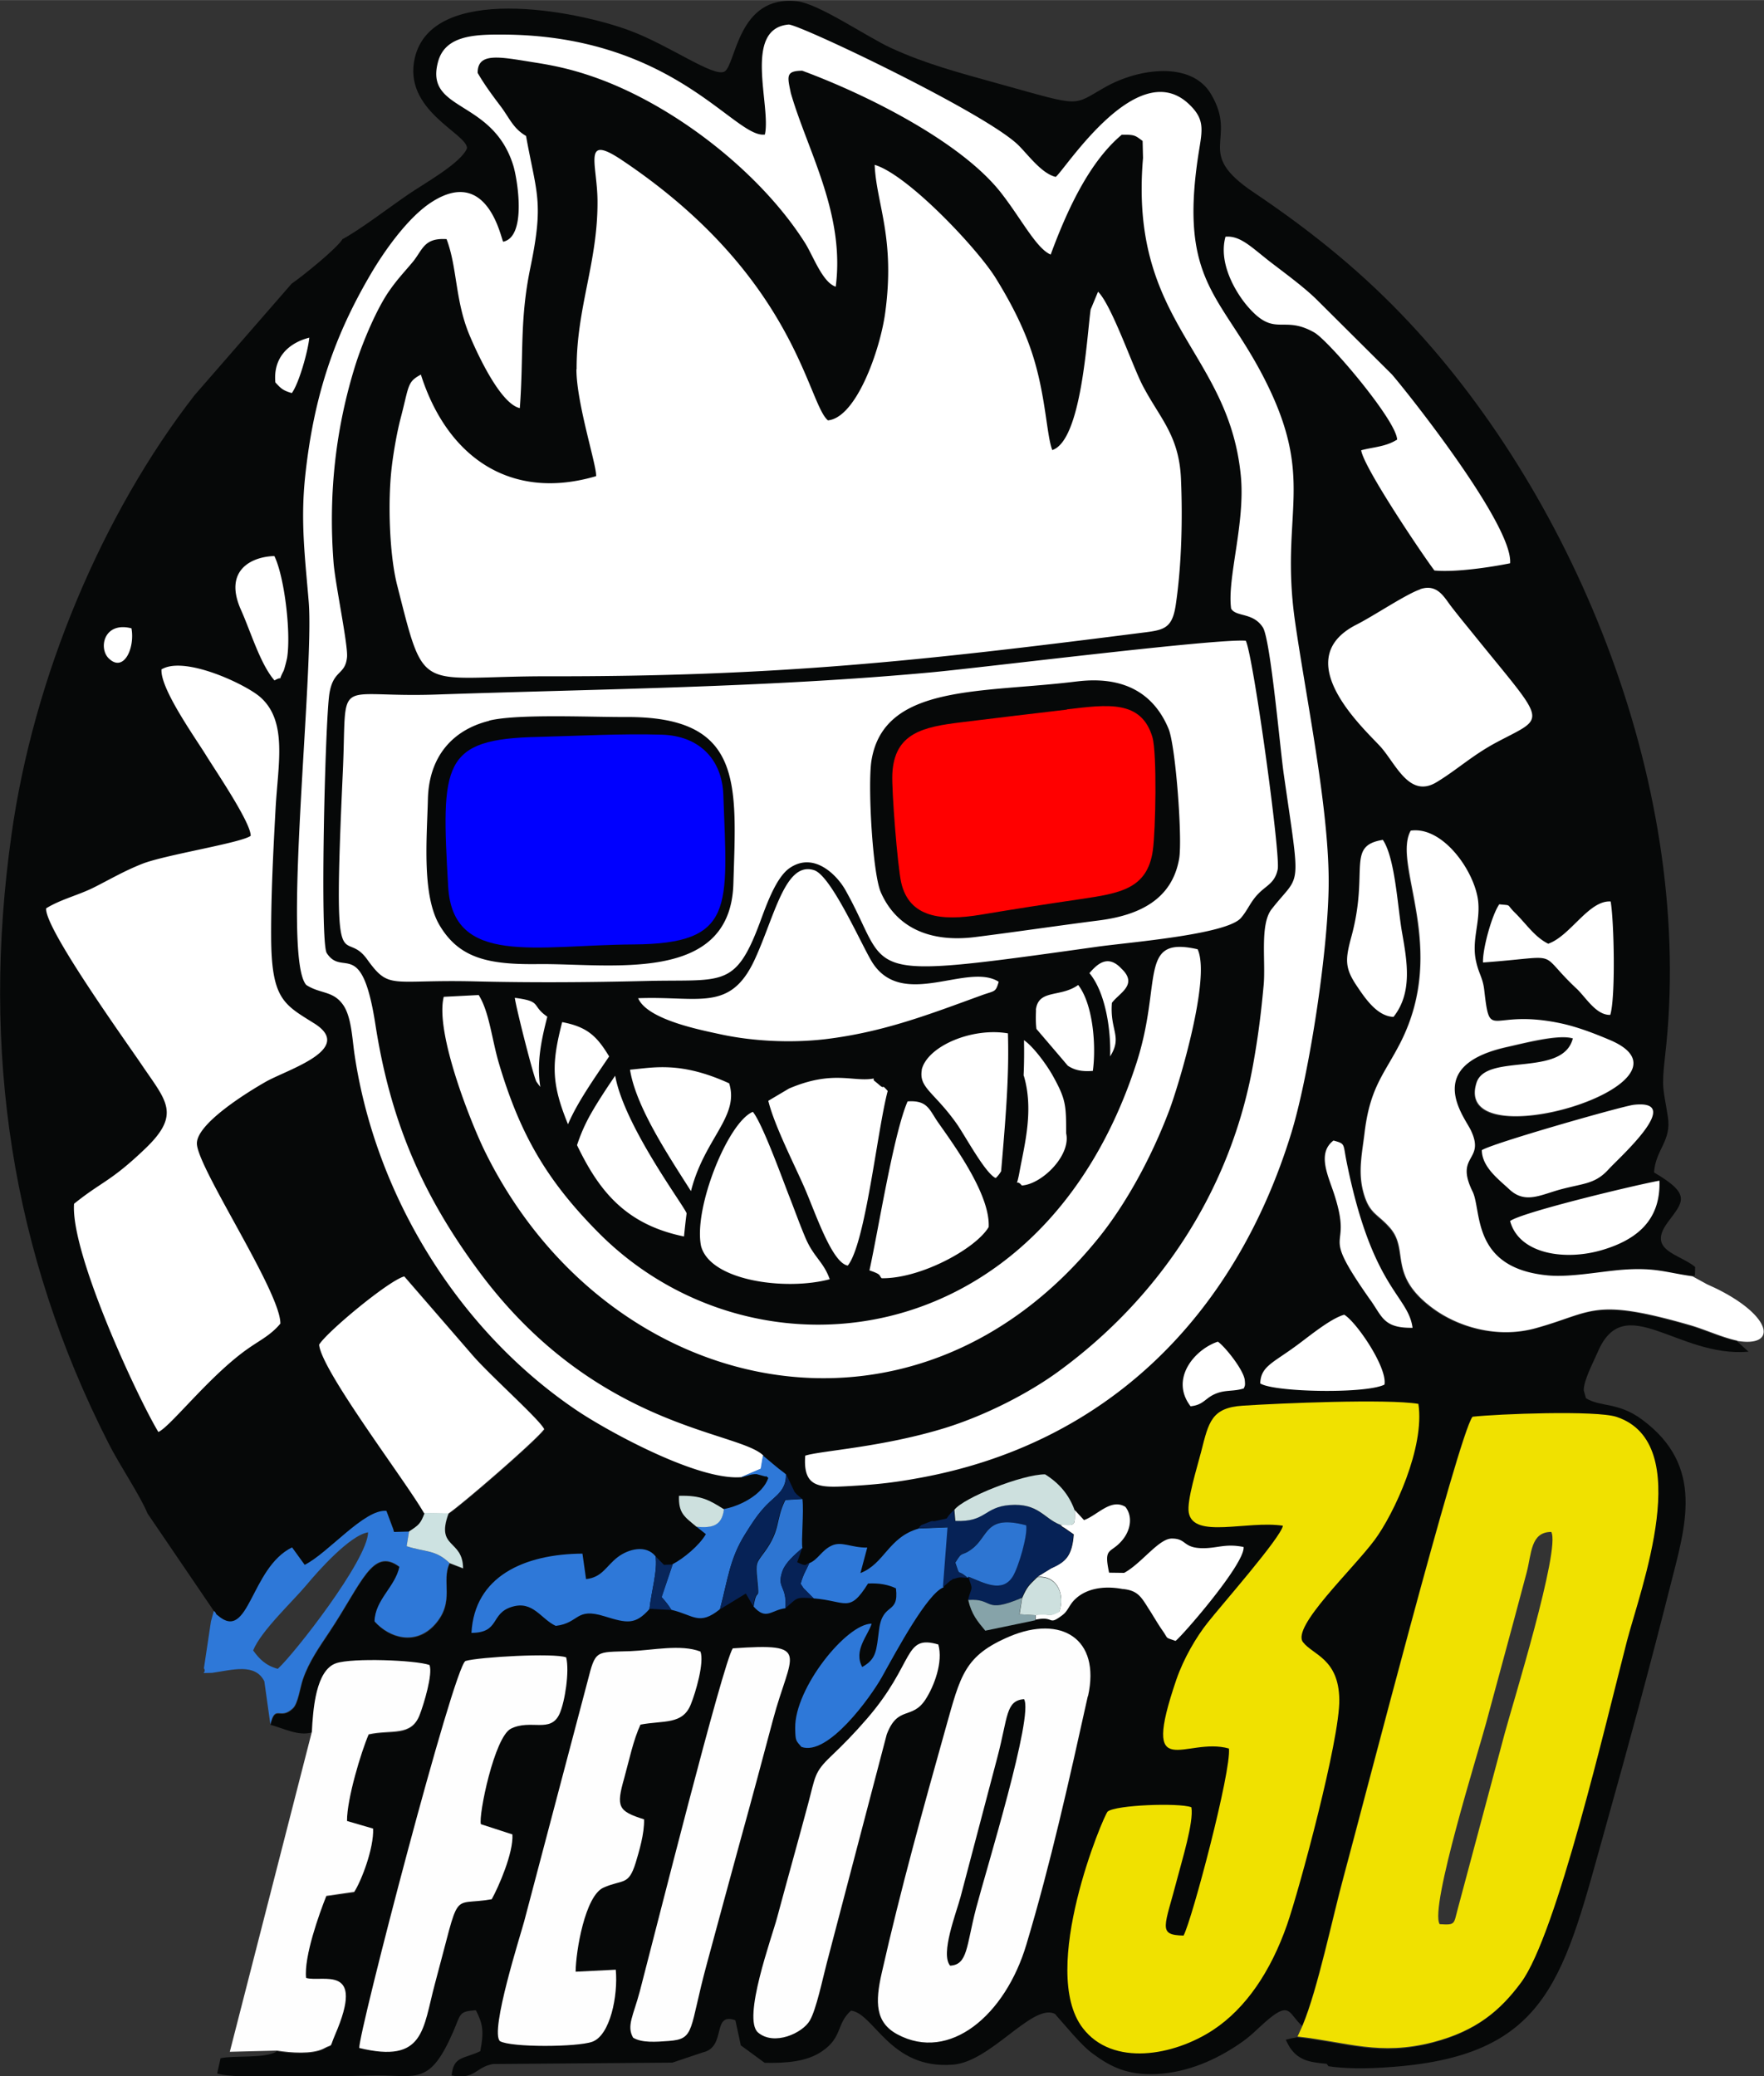 <svg xmlns="http://www.w3.org/2000/svg" xml:space="preserve" width="222.548" height="261.913" style="shape-rendering:geometricPrecision;text-rendering:geometricPrecision;image-rendering:optimizeQuality;fill-rule:evenodd;clip-rule:evenodd" viewBox="0 0 87.89 103.43"><rect x="0" y="0" width="87.89" height="103.43" fill="#333333" stroke="none"/><defs><style>.fil7{fill:#062256}.fil9{fill:#2d75d2}.fil6{fill:#2e78d8}.fil8{fill:#cde0de}</style></defs><g id="Camada_x0020_1"><g id="_2076227037568"><path d="M17.08 11.89c-.29.49-2.04 1.89-2.55 2.24l-4.84 5.56C5.11 25.59 1.67 33.71.57 41.6-.95 52.39.58 62.42 5.41 71.91c.58 1.14 1.56 2.57 1.94 3.49l3.32 4.88c.03.03.08.05.09.11.02.06.07.09.1.11 1.57 1.35 1.62-2.37 3.7-3.39l.63.87c1.19-.6 2.97-2.78 4.07-2.69l.34.91c.01.03.02.1.04.14l.75-.02c.48-.32.56-.37.77-.92-.86-1.53-5.12-7.1-5.23-8.4.38-.64 3.45-3.2 4.24-3.4l3.37 3.89c.85 1 3.38 3.24 3.6 3.72-.4.56-4.13 3.79-4.78 4.21-.65 1.77.71 1.27.72 2.74l-.67-.26c-.44.91.3 1.91-.74 3.06-.95 1.05-2.25.68-3-.16.03-1.08 1.04-1.71 1.24-2.72-1.35-1-1.87.8-3.49 3.24-.49.74-1.02 1.48-1.32 2.36-.14.41-.23 1.2-.5 1.45-.65.62-.87-.23-1.12.8.66.18 1.39.57 2.05.38.06-1.14.2-3.07 1.21-3.41.8-.27 3.94-.16 4.65.09.17.45-.28 1.94-.49 2.48-.42 1.1-1.41.72-2.54.97-.38.88-1.09 3.24-1.08 4.32l1.3.38c.04.99-.59 2.61-.94 3.15l-1.39.2c-.36.9-1.13 3.03-1.01 4.09.81.24 3-.74 1.44 2.84-.31.73-.04.39-.59.69-.56.27-1.61.2-2.29.09-.61.37-2.09.19-2.81.34l-.17.76c.82.32 6.64.11 7.93.1 2.03-.01 2.67.5 3.84-2.2.38-.88.26-.99 1.12-1.05.35.68.41 1.06.22 2.04-.83.4-1.33.23-1.43 1.21 1.2.22 1.17-.41 2.06-.57l8.94-.07 1.52-.51c1.2-.27.42-2.02 1.62-1.6l.27 1.25 1.19.87c1.06.02 2.09-.05 2.85-.57 1.04-.7.71-1.37 1.45-2.03 1.16.14 1.95 2.95 5.09 2.69 1.86-.15 3.86-2.95 5-2.56.04.03.1.03.12.09l.85.97c.27.3.65.71.98.95.91.67 1.73 1.08 3.17 1.02 1.62-.08 3.01-.75 4.06-1.45.7-.46.96-.8 1.53-1.28 1.1-.92 1.03-.23 1.68.33.75-1.79 1.5-5.39 2.05-7.43.98-3.58 5.72-21.99 6.41-22.88 1.26-.14 6.17-.33 7.18.01 3.95 1.32 1.19 8.55.51 11.17-1.04 4.02-3.5 14.61-5.27 17-1.02 1.38-2.21 2.41-4.39 2.98-2.67.7-4.28-.01-6.75-.28-.19.03-.38.07-.56.12.03.05.06.12.09.18.1.2.26.44.5.62.08.06.18.12.31.18.33.14.73.18 1.14.22l.09.12c.73.11 1.77.15 3.24.03 7.81-.6 8.49-4.54 10.59-12.03 1.11-3.95 2.17-7.85 3.19-11.89.76-3 1.76-6-1.4-8.33-1.19-.88-2.06-.61-2.79-1.06l-.11-.39c-.01-.5.48-1.41.69-1.9 1.33-3.15 3.99.28 7.52-.03l-.58-.52c-.73-.15-1.6-.55-2.31-.76-4.9-1.42-4.87-.66-7.72.13-1.96.54-3.92-.08-5.14-.98-2.27-1.67-1.17-2.88-2.13-4-.63-.73-1.04-.69-1.34-1.8-.27-1-.06-1.94.06-2.92.28-2.32 1-2.95 1.8-4.54 2.39-4.73-.43-8.83.5-10.54 1.62-.23 3.21 2.04 3.36 3.53.11 1.08-.36 1.96-.09 3.05.14.56.32.76.39 1.35.3 2.6.24.96 3.67 1.64.86.17 1.73.5 2.59.86 5.05 2.15-7.88 6.04-6.64 2.13.47-1.49 4.3-.25 4.8-2.21-.7-.22-2.48.25-3.3.43-4.19.93-2.1 3.47-1.79 4.14.74 1.56-.82 1.22.09 3.06.46.94-.09 3.82 3.76 4.18 1.12.1 2.56-.19 3.68-.28 1.67-.13 2.21.14 3.51.32.18-.19.15.21.17-.49-.79-.66-2.41-.81-1.37-2.22.77-1.04 1.21-1.38-.68-2.49.08-1.15.88-1.56.69-2.77-.22-1.43-.33-1.36-.14-3.02 1.53-13.18-4.4-27.66-12.76-36.57-2.2-2.35-4.66-4.4-7.74-6.47-3.01-2.02-.75-2.57-2.12-4.89-.99-1.68-3.64-1.27-5.24-.37-1.72.96-1.09 1.03-5.3-.14-1.98-.55-3.69-1-5.4-1.79-1.24-.57-3.58-2.2-4.69-2.33-2.96-.33-3.04 3.17-3.61 3.5-.53.31-2.7-1.28-4.7-2.03C28.61.48 21.54-.81 20.67 2.87c-.62 2.63 2.6 3.77 2.6 4.51-.3.75-2.16 1.77-2.94 2.31-1.02.7-2.4 1.76-3.28 2.23z" style="fill:#060808"/><path d="M28.72 18.39c0 1.71 1.03 4.85.98 5.33-4.24 1.25-7.41-.92-8.73-5.06-.69.37-.58.54-1.01 2.18-.18.68-.37 1.77-.45 2.5-.19 1.67-.11 4.26.27 5.78 1.43 5.62.98 4.56 7.57 4.57 11.35.02 18.54-.77 29.32-2.14 1.25-.16 1.72-.14 1.91-1.41.29-1.94.35-4.27.26-6.31-.1-2.17-1.07-3.01-1.92-4.65-.5-.97-1.54-3.99-2.21-4.65l-.37.89c-.19 1.36-.45 6.52-1.91 7-.28-.71-.32-2.63-.95-4.65-.44-1.42-1.14-2.74-1.87-3.92-.91-1.47-4.38-5.15-6.03-5.64.08 1.94 1.04 3.64.52 7.4-.25 1.81-1.43 5.2-2.85 5.33-1.03-.88-1.61-7.19-10.3-12.99-1.93-1.28-1.2.19-1.18 2.02.03 3.08-1.05 5.33-1.04 8.42zM39.41 4.67c-.18-.87-.28-1.14.56-1.15 3.17 1.17 7.87 3.51 9.88 6.05 1.01 1.28 1.78 2.81 2.5 3.11.89-2.42 2-4.68 3.54-5.97.66-.01.67.04 1.04.31l.02.85c-.7 8.22 4.25 9.59 4.87 15.8.24 2.37-.69 5.14-.48 6.65.25.43 1.1.17 1.59.95.38.67.85 6.03 1.03 7.28.86 6 .86 4.87-.6 6.74-.6.76-.29 2.6-.4 3.79-.12 1.32-.26 2.44-.48 3.7-1.11 6.58-4.81 11.95-9.75 15.55-1.48 1.08-3.6 2.17-5.61 2.8-3.17.98-6.23 1.14-7 1.39-.12 1.59.69 1.6 2.13 1.52 1.26-.07 2.18-.16 3.39-.38 9.57-1.68 15.93-8.2 18.7-17.22.9-2.94 1.88-9.32 1.86-12.63-.02-3.71-1.13-9.07-1.67-12.81-.8-5.55 1.14-7.05-1.65-12.36-2.07-3.93-4.09-4.65-3.2-10.75.2-1.37.44-1.9-.49-2.75-2.57-2.33-6.13 3.32-6.59 3.67-.69-.16-1.36-1.08-1.84-1.56-1.59-1.6-10.99-6.07-11.47-6.03-2.29.21-.86 4.05-1.18 5.48-1.5.21-4.5-4.94-13.04-4.98-1.45-.01-2.88.05-3.24 1.34-.7 2.52 2.7 1.84 3.74 5.17.2.63.7 3.56-.5 3.81-.11-.16-.77-3.78-3.57-1.97-1.12.72-2.29 2.32-3.05 3.62-1.75 2.99-2.82 5.97-3.25 10.09-.23 2.22 0 4.01.18 6.18.29 3.48-1.35 17.73-.12 19.11.7.45 1.32.28 1.82.97.41.56.46 1.57.57 2.39 1.03 7.15 5.23 13.9 11.11 17.85 1.49 1 6.01 3.5 8.18 3.31l.98-.42.11-.66c-1.26-1.23-8.32-1.32-14.13-9.12-2.84-3.82-4.45-7.52-5.2-12.38-.68-4.36-1.63-2.31-2.42-3.53-.35-.54-.08-11.54.13-12.91.19-1.22.79-.92.88-1.83.06-.59-.59-3.67-.67-4.71-.27-3.47.12-6.74 1.08-9.82.35-1.12 1.06-2.82 1.7-3.73.42-.6.73-.91 1.18-1.45.49-.61.55-1.19 1.67-1.12.54 1.42.42 3.07 1.15 4.8.37.88 1.52 3.4 2.5 3.62.2-2.7-.02-4.37.53-7.02.68-3.29.3-3.65-.22-6.54-.67-.39-.83-.92-1.32-1.55-.4-.53-.76-1.02-1.09-1.59-.01-1.06 1.13-.79 2.84-.52 1.09.17 1.94.37 2.97.73 4.02 1.41 8.3 4.78 10.5 8.26.4.63.87 1.97 1.53 2.18.47-3.63-1.4-6.76-2.23-9.62zM6.55 31.3c-1.38-.35-1.65 1-1.13 1.5.74.72 1.31-.5 1.13-1.5zm7.17-12.25c.26.28.36.4.82.53.36-.49.81-2.1.87-2.76-.99.25-1.81.96-1.69 2.23zm45.59 51.01c.64-.06.73-.39 1.2-.6.52-.24.93-.12 1.46-.29.05-.13.08-.12.05-.41-.05-.5-.97-1.66-1.34-1.92-1.15.38-2.41 1.85-1.36 3.22zM13.67 33.9c.51-.29.12.17.46-.48.04-.09.16-.55.18-.68.19-1.31-.15-4.04-.64-5.04-1.14.03-2.55.71-1.66 2.69.49 1.1.96 2.69 1.66 3.5zm54.62 30.88c.59.84.66 1.39 2.09 1.37-.22-1.65-2.03-1.91-3.31-8.39-.15-.79-.05-.78-.63-.94-.85.65-.24 1.8.05 2.72.96 3-.87 1.45 1.79 5.23zM53.55 75.25c0 .75.07.76-.73.7.3.28-.02 0 .32.24l.36.25c-.08 1.14-.46 1.39-1.12 1.69l-.7.43c1.01-.1 1.39.9 1.1 1.72-.59.32-.42.07-1.18.17v.24c.97-.2.59.34 1.34-.23.28-.21.33-.51.63-.79.52-.5 1.36-.69 2.34-.51.84.07.97.45 1.42 1.14.18.29.37.61.54.86.39.54.12.38.7.59.31-.22 3.48-3.86 3.39-4.68-.9-.18-1.29.06-2.01.06-1.03 0-.81-.48-1.56-.48-.65-.01-1.51 1.24-2.38 1.71l-.75-.01c-.28-1.31.07-.92.65-1.61.44-.52.53-1.21.16-1.67-.72-.44-1.4.43-2.06.66l-.45-.49zm13.42-9.75c-.69.19-1.8 1.12-2.38 1.54-1.18.87-1.77 1.03-1.8 1.88.67.44 5.26.53 6.19.06.15-.84-1.37-3.09-2-3.48zM51.62 50.31c-.02.42-.01.72.02.95.58.68 1.13 1.32 1.56 1.83.3.2.65.31 1.25.26.17-1.23.02-3.31-.73-4.28-.89.64-1.99.19-2.11 1.25zm3.69 2.32c.63-1-.02-1.28.09-2.67.36-.49 1.32-.9.48-1.7-.67-.72-1.19-.26-1.6.22.81.97 1.08 2.86 1.03 4.16zm-9.38.67c-.16.89.61 1.1 1.72 2.66.41.57 1.43 2.49 1.96 2.73.11-.1.2-.22.27-.34.14-1.61.27-3.2.32-4.44.04-.94.04-1.71.02-2.43-1.82-.31-4.04.66-4.3 1.83zm5.08.29c.51 1.71.03 3.46-.21 4.77-.17.95-.2.31.11.7 1-.06 2.46-1.5 2.21-2.6 0-1.4-.01-1.69-.66-2.86-.3-.54-.96-1.45-1.44-1.78.01.54.01 1.11-.02 1.77zm24.23 7.24c.44 1.64 2.72 2 4.6 1.44 1.68-.5 2.91-1.46 2.84-3.45-1.04.18-6.83 1.56-7.44 2.01zm1.91-13.81c-.68-.33-1.11-1-1.66-1.54-.47-.46-.14-.36-.79-.43-.38.55-.84 2.26-.81 2.9 4.09-.3 2.6-.63 4.66 1.3.47.44.97 1.33 1.68 1.31.27-.86.19-4.68.02-5.65-1.09-.07-2 1.71-3.1 2.1zm-7.72 3.64c.97-1.22.67-2.81.42-4.24-.22-1.28-.34-3.67-.95-4.58-1.85.3-.67 1.53-1.57 4.83-.31 1.14-.33 1.56.28 2.46.43.64 1.01 1.49 1.81 1.53zm4.4 6.65c.02.85.86 1.46 1.38 1.95.8.74 1.57.25 2.6-.02 1.15-.3 1.68-.26 2.35-1 .53-.58 3.8-3.49 1.24-3.2-.58.07-7.03 1.91-7.57 2.26zm-38.9 4.77c.47 1.75 4.26 2.23 6.41 1.65-.3-.86-.79-1.09-1.2-2.04-.31-.73-.54-1.39-.84-2.15-.33-.85-1.32-3.58-1.79-4.15-1.24.51-2.97 4.81-2.58 6.69zm8.98 1.6c1.93.04 4.7-1.46 5.35-2.55.08-1.57-1.62-3.94-2.49-5.17-.47-.66-.53-1.16-1.55-1.09-.7 1.62-1.45 6.37-1.9 8.42.64.21.46.26.61.39zm-5.63-8.84c.29 1.2 1.29 3.16 1.79 4.3.55 1.25 1.37 3.77 2.17 3.91.89-1.11 1.47-6.76 1.99-8.7-.36-.41-.11-.03-.42-.3-.37-.32-.26-.18-.28-.32-1.02.19-2.02-.44-4.22.5l-1.03.61zm31.31-32.93c-.56.35-1.18.36-1.77.52.12.86 3.12 5.3 3.65 5.99 1.03.1 2.79-.16 3.77-.36.16-1.89-5.11-8.51-5.89-9.41l-3.78-3.76c-.59-.57-1.37-1.15-2.13-1.73-1.02-.77-1.6-1.44-2.38-1.37-.36 1.29.47 2.71 1.05 3.41 1.41 1.68 1.77.45 3.37 1.36.73.41 4.14 4.44 4.13 5.35zM31.8 49.74c.46 1.04 3 1.55 4.02 1.77 1.57.35 3.5.47 5.3.26 2.9-.35 5.16-1.23 7.77-2.18.68-.25.71-.13.87-.68-1.54-.98-4.74 1.38-6.27-.92-.5-.76-2.05-4.36-2.93-4.64-1.44-.46-1.96 2.3-2.96 4.46-1.22 2.63-2.79 1.8-5.81 1.92zm2.28 11.86c.04-.4.08-.78.13-1.15-.06-.29-3.1-4.32-3.56-6.86-.47.69-.9 1.35-1.2 1.88a8.47 8.47 0 0 0-.7 1.58c1.08 2.25 2.4 3.95 5.33 4.55zm.35-2.27c.66-2.61 2.42-3.7 1.9-5.36-2.43-1.11-3.78-.78-4.94-.68.29 1.85 1.92 4.29 3.03 6.04zm-4.08-6.7c-.6-.99-1.07-1.47-2.34-1.71-.53 2.06-.55 3.04.29 5.09.45-1.06 1.27-2.23 2.05-3.38zm-3.08-1.98c-.83-.57-.23-.76-1.62-.94.06.49.95 4 1.08 4.18.06.09.13.18.19.26-.19-1.2.05-2.34.35-3.5zm43.49-21.29c-.71.24-2.31 1.32-3.18 1.76-3.5 1.78.56 5.34 1.24 6.12.75.87 1.42 2.53 2.75 1.73 1-.6 1.77-1.33 2.96-1.97 2.56-1.37 2.6-.8-1.12-5.41-.42-.52-.68-.83-1.09-1.36-.36-.46-.69-1.17-1.56-.88zM21.14 75.39l1.19.02c.65-.43 4.38-3.65 4.78-4.21-.22-.48-2.75-2.72-3.6-3.72l-3.37-3.89c-.78.21-3.85 2.76-4.24 3.4.11 1.3 4.37 6.87 5.23 8.4zm.97-25.73c-.45 1.79 1.38 6.34 2.05 7.7 6.05 12.3 21.35 15.79 30.61 4.27 1.33-1.66 2.59-3.94 3.49-6.32.48-1.28 2.08-6.59 1.41-8.02-2.99-.68-1.73 1.61-3.05 5.68-4.75 14.64-19.17 16.17-26.83 8.41-2.5-2.53-3.86-4.8-4.93-8.4-.36-1.22-.48-2.57-1.01-3.41l-1.74.09zM86.55 66.8c1.97.33 1.77-1.14-.79-2.48-.28-.15-.5-.24-.71-.34l-.73-.4c-1.3-.18-1.84-.45-3.51-.32-1.12.09-2.56.38-3.68.28-3.84-.36-3.29-3.23-3.76-4.18-.91-1.85.66-1.5-.09-3.06-.32-.67-2.4-3.2 1.79-4.14.82-.18 2.6-.66 3.3-.43-.5 1.96-4.33.71-4.8 2.21-1.24 3.9 11.69.01 6.64-2.13-.85-.36-1.72-.69-2.59-.86-3.43-.68-3.37.97-3.67-1.64-.07-.59-.26-.79-.39-1.35-.27-1.09.2-1.96.09-3.05-.16-1.49-1.75-3.76-3.36-3.53-.93 1.7 1.89 5.81-.5 10.54-.81 1.59-1.53 2.22-1.8 4.54-.12.99-.33 1.92-.06 2.92.3 1.11.71 1.07 1.34 1.8.96 1.12-.14 2.33 2.13 4 1.22.9 3.18 1.53 5.14.98 2.85-.79 2.81-1.55 7.72-.13.71.21 1.58.61 2.31.76zM8.05 33.32c-.11.92 1.64 3.38 2.2 4.28.46.75 2.26 3.39 2.24 4.04-.5.36-4.3.95-5.42 1.4-.9.36-1.5.72-2.37 1.16-.79.4-1.65.59-2.4 1.05-.1.97 3.98 6.64 4.77 7.81 1.21 1.79 1.97 2.44.16 4.17-1.74 1.66-2.12 1.6-3.54 2.74-.18 2.46 3.14 9.61 4.2 11.37.59-.25 2.53-2.78 4.42-4.12.63-.45 1.17-.69 1.66-1.28.01-1.58-4.12-7.74-4.16-8.96-.03-.99 2.49-2.55 3.4-3.07 1.04-.61 4.52-1.63 2.44-2.93-1.5-.94-2.13-1.19-2.14-4.31-.01-2.04.11-4.37.22-6.38.12-2.22.61-4.35-.76-5.56-.71-.63-3.75-2.07-4.91-1.39zm16.32 2.58c1.41-.35 5.11-.17 6.82-.18 5.87-.03 5.5 3.33 5.35 8.31-.15 5.02-6.12 3.96-9.74 4-2.45.03-3.91-.28-4.89-1.92-.9-1.5-.64-4.34-.59-6.3.05-2.12 1.23-3.45 3.05-3.9zm29.27-1.95c2.4-.3 3.86.63 4.58 2.35.36.86.7 5.51.53 6.48-.35 2-1.94 2.82-4.04 3.08-1.96.25-4.04.56-6.1.82-2.35.3-3.97-.52-4.72-2.22-.42-.94-.66-5.37-.47-6.57.62-3.83 5.47-3.35 10.21-3.94zm8.44-2.03c-1.37-.13-13.06 1.33-15.63 1.57-8.17.76-16.51.83-24.71 1.11-5.21.18-4.43-1.08-4.66 3.87-.51 11.1-.01 7.62 1.21 9.32 1.12 1.55 1.14 1 5.35 1.1 2.89.07 5.7.05 8.59-.02 3.77-.09 4.4.39 5.63-2.91.33-.89.81-2.26 1.49-2.72 1.22-.83 2.36.38 2.76 1.08 2.39 4.23.27 4.57 12.52 2.85 1.53-.22 6.47-.6 7.2-1.44.36-.42.47-.81.88-1.22.4-.41.81-.52.95-1.2.15-.72-1.22-10.66-1.59-11.39z" style="fill:#fff"/><path d="M71.73 95.86c-.52-.8 1.96-8.68 2.32-10.04.47-1.75.89-3.28 1.35-4.99.24-.9.42-1.56.67-2.51.24-.92.19-2 1.22-2 .48.82-1.95 8.66-2.32 10.04l-2.33 8.71c-.22.8-.1.84-.92.79zm-12.39-5.83c-.63-.22-3.74-.11-4.15.22-.19.15-3.46 7.9-1.24 10.79 1.48 1.93 4.53 1.39 6.51.08 1.61-1.07 2.85-2.89 3.67-5.24.61-1.76 2.63-9.22 2.6-11.21-.03-2.04-1.32-2.22-1.81-2.86-.58-.76 2.47-3.61 3.57-5.09.97-1.31 2.51-4.62 2.18-6.78-1.54-.26-6.96-.03-8.75.09-1.56.1-1.7.82-2.07 2.28-.19.75-.73 2.45-.62 3.05.24 1.32 2.91.38 4.69.65-.09.58-3.09 3.99-3.75 4.83-.57.72-1.19 1.77-1.56 2.84-1.81 5.31.46 2.82 2.62 3.43.13 1.1-1.84 8.54-2.26 9.32-1.32-.03-.94-.42-.3-2.89.2-.79.82-2.77.69-3.5zm5.57 10.86-.26.57c2.47.27 4.08.97 6.75.28 2.18-.57 3.37-1.6 4.39-2.98 1.77-2.39 4.23-12.98 5.27-17 .68-2.61 3.43-9.85-.51-11.17-1.02-.34-5.92-.15-7.18-.01-.69.88-5.44 19.29-6.41 22.88-.56 2.04-1.3 5.64-2.05 7.43z" style="fill:#f0e100"/><path d="M22.33 44.17c.23 3.99 4.39 2.91 9.23 2.88 5.07-.03 4.68-1.84 4.48-7.44-.06-1.81-1.23-2.96-3.07-3.01-1.96-.06-4.16.06-6.15.11-4.82.1-4.84 1.34-4.49 7.47z" style="fill:#00f"/><path d="M53.16 35.35c-1.78.21-3.48.41-5.25.63-1.89.23-3.35.52-3.45 2.57-.04.85.26 4.6.44 5.41.4 1.77 2.02 1.93 3.96 1.61 1.67-.28 3.34-.54 4.99-.78 1.93-.29 3.32-.49 3.59-2.43.14-.99.21-4.85-.02-5.63-.55-1.88-2.25-1.63-4.27-1.39z" style="fill:red"/><path d="M47.34 97.93c-.5-.59.31-2.64.52-3.43l1.83-6.94c.54-2.04.41-2.83 1.33-2.91.5.79-1.87 8.45-2.39 10.43-.49 1.89-.41 2.81-1.3 2.85zm-.58-16c-1.76-.52-1.15.9-3.56 3.69-.64.74-1.16 1.27-1.8 1.88-.84.8-.77 1-1.14 2.38-.52 1.94-1.03 3.75-1.54 5.65-.26.98-1.75 5.05-.95 5.73.8.68 2.22.03 2.58-.6.32-.55.64-2.09.84-2.85l2.99-11.4c.55-1.46 1.26-.71 1.93-1.74.43-.66.89-1.87.64-2.74zm-15.21 19.59c.43.26 1.12.21 1.78.16 1.32-.1.99-.54 1.89-3.85.56-2.06 1.09-4.04 1.66-6.11.55-1.98 1.11-4.08 1.63-6.03.89-3.35 1.99-3.85-2-3.57-.48.7-3.85 14.1-4.63 17.08-.32 1.21-.67 1.72-.34 2.31zm-7.59-10.64c-.13-.42.67-4.35 1.5-4.76.99-.49 1.97.25 2.42-.74.27-.61.5-2.12.33-2.81-.6-.23-4.34-.02-5.02.18-.6.36-5.33 18.53-5.29 19.28 3.26.79 3.16-.94 3.77-3.2 1.32-4.88.73-3.84 2.83-4.21.34-.61 1.09-2.32 1.03-3.23l-1.57-.51zm-8.42-4.61-4.09 15.95 2.36-.06c.68.11 1.73.18 2.29-.09.55-.3.28.04.59-.69 1.55-3.58-.63-2.6-1.44-2.84-.11-1.06.65-3.19 1.01-4.09l1.39-.2c.35-.54.98-2.16.94-3.15l-1.3-.38c-.01-1.09.7-3.44 1.08-4.32 1.13-.25 2.12.13 2.54-.97.21-.54.66-2.03.49-2.48-.71-.25-3.85-.36-4.65-.09-1.01.34-1.15 2.27-1.21 3.41zm16.37-.35c1.15-.22 2.1.02 2.51-1.01.24-.59.68-2.09.48-2.63-.98-.38-2.41-.06-3.5-.02-1.74.06-1.72-.09-2.13 1.52l-3.15 11.93c-.15.58-1.73 5.5-1.21 5.98.55.32 3.86.3 4.6.03.89-.32 1.29-2.29 1.17-3.59l-2 .1c.01-1.02.47-3.78 1.39-4.19.98-.43 1.24-.08 1.6-1.23.17-.57.44-1.45.42-2.17-1.29-.41-1.4-.61-.99-2.05.25-.9.45-1.9.82-2.69zm22.3-1.42c.64-2.89-1.36-4.04-3.89-2.98-2.27.96-2.46 1.94-3.19 4.53-1.12 4-2.25 8.04-3.2 12.25-.33 1.45-.32 2.46.78 3.05 2.6 1.4 5.38-.95 6.43-4.48 1.22-4.07 2.14-8.22 3.06-12.37z" style="fill:#fefefe"/><path class="fil6" d="M12.61 82.23c.39-.98 1.99-2.46 2.68-3.29.53-.64 2.14-2.46 3.05-2.6-.02 1.38-3.69 6.07-4.5 6.8-.6-.16-.92-.49-1.23-.92zm-1.96-1.96-.14.51-.35 2.33c.18.29-.35.24.41.23 1.03-.15 2.14-.49 2.6.42l.3 2.14c.25-1.03.47-.18 1.12-.8.26-.25.35-1.03.5-1.45.3-.88.83-1.62 1.32-2.36 1.62-2.43 2.15-4.24 3.49-3.24-.21 1.01-1.21 1.64-1.24 2.72.75.84 2.05 1.21 3 .16 1.03-1.15.3-2.15.74-3.06-.71-.68-1.19-.52-2.14-.84l.12-.73-.75.02c-.02-.04-.03-.11-.04-.14l-.34-.91c-1.1-.1-2.88 2.09-4.07 2.69l-.63-.87c-2.08 1.02-2.13 4.75-3.7 3.39-.02-.02-.08-.04-.1-.11-.02-.06-.06-.08-.09-.11zM40.33 77.86c-.2.45-.28.51-.44 1.04.25.39.09.15.35.43l.3.3c1.63.13 1.77.76 2.71-.74.57-.03 1.01.06 1.39.24.16 1.34-.66.66-.84 2.05-.14 1.06-.12 1.46-.84 1.87-.45-.83.29-1.57.47-2.16-1.26 0-3.85 3.23-3.81 5.21.01.66.04.61.31.93 1.31.48 3.43-2.45 4.01-3.48.74-1.33 2.26-4.16 3.07-4.47l.23-2.99-1.46.06c-1.52.43-1.7 1.75-2.91 2.22l.34-1.27c-.81.01-1.28-.34-1.79-.09-.48.23-.66.68-1.08.86zM32.36 80.15c.09-.85.42-1.95.3-2.62-.48-.59-1.35-.36-1.89.05-.58.45-.76 1-1.57 1.09l-.18-1.27c-2.91.02-5.38 1.14-5.53 3.95 1.44-.01.92-.97 2.02-1.3 1.05-.32 1.44.61 2.18.95 1.19-.14.97-.93 2.42-.48 1.13.35 1.54.44 2.25-.36zM36.94 73.6c.32-.08.49-.17.76-.16l.44.12c.03-.05.1.04.14.07-.27.81-1.38 1.4-2.22 1.55-.09.82-.57.95-1.37.87l.48.38c-.33.57-1.11 1.21-1.66 1.5l-.55 1.63c.24.27.36.43.49.64 1.11.26 1.38.81 2.42-.03.4-1.49.48-2.51 1.26-3.75.34-.54.61-.97 1.04-1.42.45-.47 1.01-.73.99-1.55-.21-.18-.27-.2-.53-.42l-.62-.52-.11.66-.98.42z"/><path class="fil7" d="M47.55 75.21c-.65.6-.05.35-.87.55-.31.08-.07-.07-.55.13-.36.15-.16.03-.38.25l1.46-.06-.23 2.99.36-.31c.42-.25-.11 0 .25-.12.27-.09.29-.05.62-.03-.58-.51-.35.01-.62-.76.38-.63.27-.27.81-.67.87-.64.65-1.74 2.72-1.19.08.5-.38 2.08-.67 2.55-.53.85-1.46.3-2.21.01.26.74.18.43-.01 1.16 1.31-.1.73.72 2.68-.11.25-.56.31-.61.75-1.03l.7-.43c.66-.3 1.04-.55 1.12-1.69l-.36-.25c-.34-.24-.02.04-.32-.24-.8-.31-1.08-1.09-2.51-.98-1.29.1-1.19.86-2.71.79l-.05-.56z"/><path class="fil8" d="m47.55 75.21.05.56c1.53.07 1.42-.69 2.71-.79 1.43-.11 1.7.67 2.51.98.8.06.73.04.73-.7-.28-.8-.79-1.38-1.48-1.81-1.13 0-4.06 1.16-4.52 1.77z"/><path class="fil9" d="M37.54 80.03c.64.72.87.18 1.6.09.08-1.16-.46-.97-.15-1.85.15-.43.6-.81.99-1.15-.07-.31.08-1.82 0-2.44l-.85.05c-.51 1.02-.2 1.45-1.05 2.61-.4.54-.43.52-.35 1.33.13 1.25-.02.3-.18 1.36z"/><path class="fil7" d="m35.88 80.17 1.28-.78.37.63c.16-1.07.31-.11.18-1.36-.08-.81-.05-.79.35-1.33.85-1.16.54-1.59 1.05-2.61l.85-.05-.26-.22c-.03-.04-.07-.07-.11-.12l-.42-.89c.02.82-.54 1.08-.99 1.55-.43.45-.7.87-1.04 1.42-.78 1.24-.87 2.26-1.26 3.75z"/><path class="fil9" d="m48.22 78.61.03-.06c.75.29 1.68.84 2.21-.01.29-.47.75-2.05.67-2.55-2.07-.55-1.85.55-2.72 1.19-.54.4-.43.04-.81.67.27.78.04.25.62.76z"/><path d="m20.38 76.3-.12.73c.94.31 1.43.16 2.14.84l.67.26c-.01-1.46-1.38-.97-.72-2.74l-1.19-.02c-.21.55-.29.6-.77.92z" style="fill:#cde2e1"/><path d="M51.59 80.71v-.24l-.8-.05.13-.82c-1.95.83-1.37.01-2.68.11.17.73.47 1.07.85 1.53l2.5-.52z" style="fill:#86a3a9"/><path class="fil8" d="m50.93 79.6-.13.82.8.05c.76-.11.59.15 1.18-.17.29-.83-.09-1.82-1.1-1.72-.43.42-.5.47-.75 1.03zM34.7 76.06c.8.08 1.27-.05 1.37-.87-.72-.45-1.12-.7-2.24-.67-.03.87.27 1.04.87 1.54z"/><path class="fil7" d="M39.13 80.12c.61-.51.47-.57 1.41-.49l-.3-.3c-.25-.28-.1-.04-.35-.43.15-.53.24-.59.44-1.04-.24.07-.08.22-.61-.03l.25-.71c-.38.34-.84.73-.99 1.15-.3.87.23.69.15 1.85z"/><path d="m32.36 80.15 1.1.06c-.13-.2-.25-.37-.49-.64l.55-1.63-.44.02-.42-.43c.12.67-.21 1.77-.3 2.62z" style="fill:#08265b"/></g></g></svg>